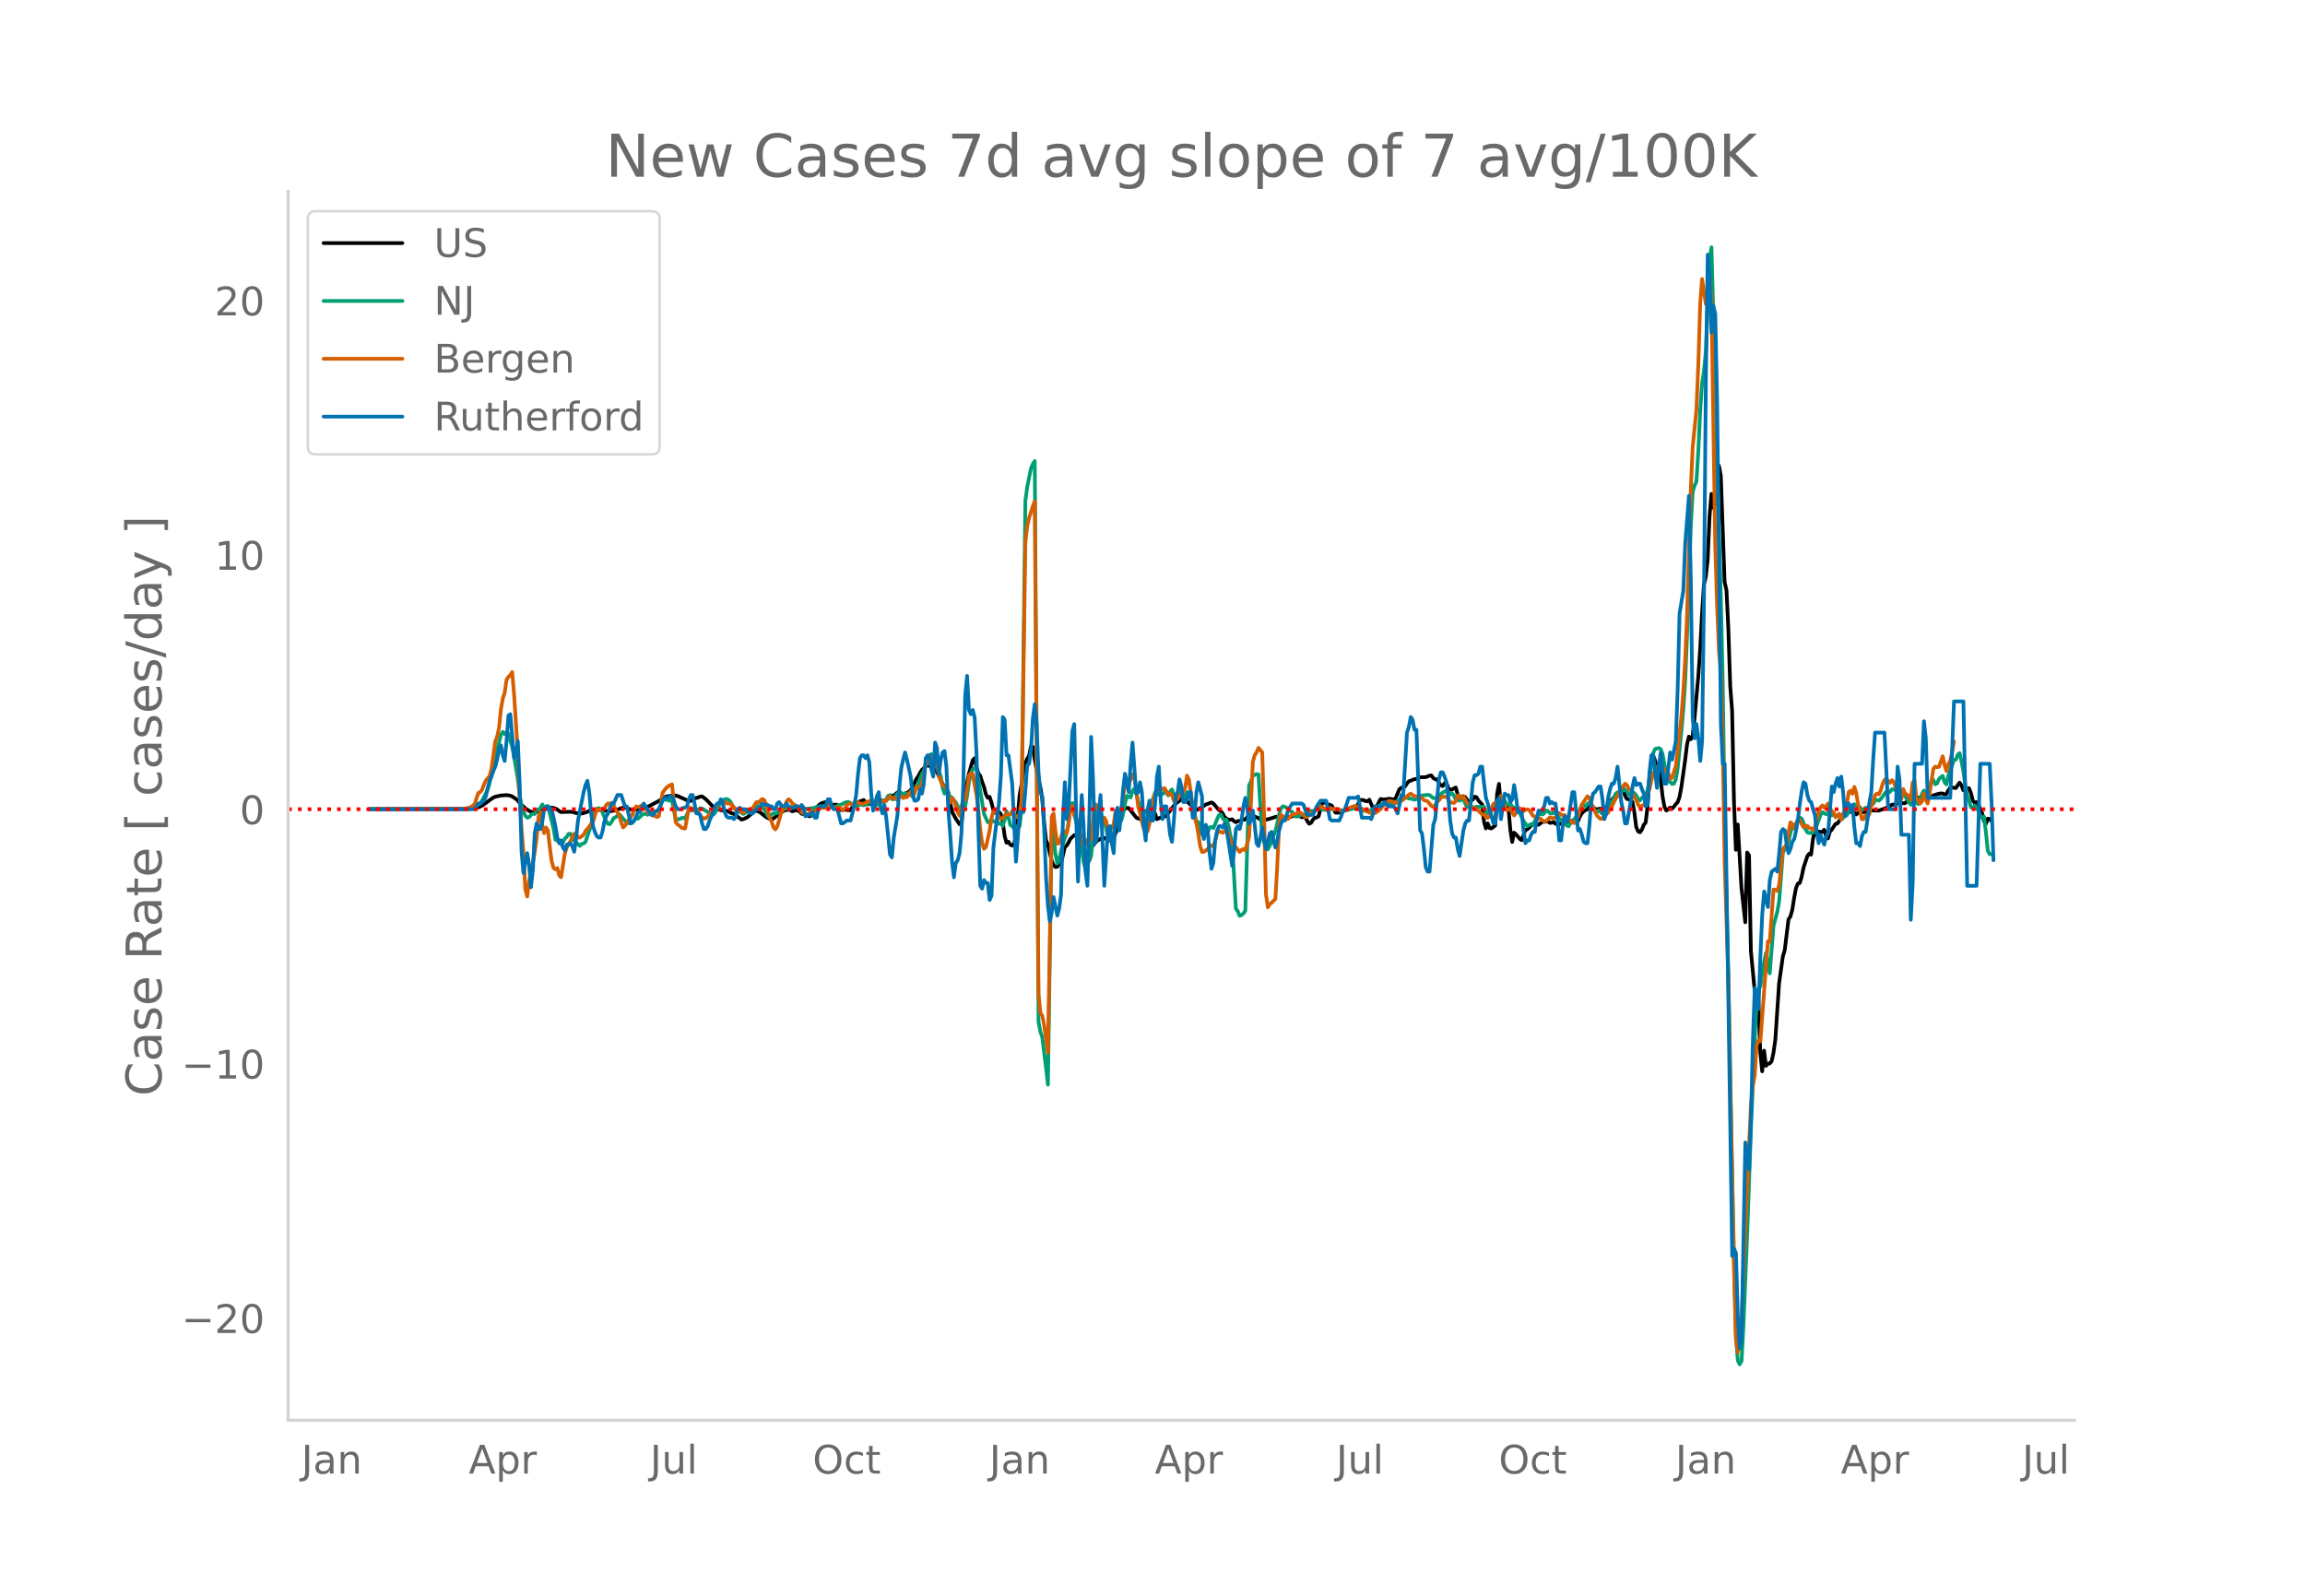 <svg height="864" viewBox="0 0 936 648" width="1248" xmlns="http://www.w3.org/2000/svg" xmlns:xlink="http://www.w3.org/1999/xlink"><defs><style>*{stroke-linecap:butt;stroke-linejoin:round}</style></defs><g id="figure_1"><path d="M0 648h936V0H0z" style="fill:#fff" id="patch_1"/><g id="axes_1"><path d="M117 576.72h725.4V77.76H117z" style="fill:none" id="patch_2"/><path clip-path="url(#pe2e6f290eb)" d="m149.973 328.59 39.69-.123 3.052-.199 1.527-.423 1.526-.72 2.29-1.628 1.526-1.133.764-.494.763-.348 1.526-.327.764-.165 1.526-.094.764-.089 1.526.253.763.316 1.527.989.763.693.763 1.003 2.29 2.159 1.527.992.763.36 1.526.203.764-.11.763-.297 1.526-.285.764-.4 1.526-.934 2.29.286.763.213.763.437.764.608.763.416 3.816-.12 1.527.26.763.268 1.527.172.763.03 1.526-.436.764-.254.763-.42 1.526-.45.764-.179 3.053.142 2.29.737.763-.038.763-.184 1.526-.231 2.29-.866.763-.184.764-.045.763.149 1.527.625.763.073.763-.132 1.527.275 1.526-.46.763-.44.764-.257.763-.103 3.816-2.01.763-.405 2.29-1.52.763-.304 2.29-.36.763-.094.764.058.763.18 4.58 2.046.763-.08 1.526-.802.764-.394.763-.168.763-.349.763-.1 1.527 1.122 3.816 3.923.763-.08 1.527.69.763.028.763.199 1.527.069.763.684 1.527.514 3.053 2.256.763-.156 1.526-.706 3.054-2.555.763-.108.763.223.763.43 2.29 1.844 1.527.75.763.15.763-.292 3.053-2.41 1.527-.947 1.526-.2.763.202.764.449 1.526-.49.763.207.764.383.763.88.763.2.763-.15.764.616.763.35.763-.193.764-.958.763-1.555.763-.977 1.527-1.351.763-.377 1.526-.37.764.185.763.506.763.354.763.095.764-.082.763.125.763 1.212.763.884.764-.204.763.014 1.526.253.764-.033 1.526-2.408.763-.106 1.527-1.103.763-.166.763-.345 1.527 1.753.763-.264.763.164 1.527-.273.763.301 1.527-1.66.763.25.763.053.764-.133.763-.9.763-1.074 1.527.004 1.526-1.281.763-.177 1.527 1.22 2.29-1.284.763-.761.763-1.077 1.527-3.383.763-1.021.763-1.49.763-1.217.764-.65.763-.878.763-.228.763.195.764-.072 2.29 2.585 3.053 6.323 1.526 1.78 1.527 7.973 1.526 2.81 1.527 2.255.763-.078 1.526-13.79.764-2.998.763-3.703 1.526-5.372.764-.87.763 3.51.763 2.687.763.927.764 2.44.763 2.056.763 2.973.763 1.46.764-.371.763 2.36.763 3.016.763 1.03.764.396.763-.62.763.87.764 3.176.763 5.705.763 2.709.763-.42.764 1.177.763.393.763-.615.763-3.21 1.527-16.916.763-4.153.763-4.909.764-3.53.763-1.94.763-1.21.763-3.822.764.232.763 5.063 1.526 8.314.764 2.977.763 4.618.763 9.782.763 7.21.764 1.759 1.526 6.49.763 1.772.764.816.763-.141.763-.902.764-.425 1.526-6.61.763-.669.764-1.247.763-1.48 1.526-1.484.764.181.763.94.763.158 1.527 1.493 1.526.266.763 1.438.764.567 2.29-2.685 2.29-1.27.762.058 1.527.837.763.18.763-.438.764-.651.763-1.824.763-2.606 2.29-6.382.763-.958.764-.392.763.085 3.053 3.847.763.385.763.18.764-1.093.763-1.706.763-.375.763-.157.764-.54 1.526-.577 1.527 4.535 1.526-.696.763-.03 1.527-.645 2.29-3.067 1.526-1.888 1.527-1.103.763-1.046.763-.699 2.29 2.683 3.053 2.813 2.29-1.213 1.526-1.032 2.29-.852.763.402 2.29 2.672.763.474.764.92.763 1.528.763.533.763.387.764.124.763-.201.763.722.763.453.764-.409.763-.14 1.526-.485.764-.05.763-.943.763-.763 2.29.476 1.527.638.763.621.763.385 3.053-.722 2.29-.728 1.526-.201.764.161.763.372.763.098 1.527-.377.763-.079.763-.264 1.527-.67.763.005.763.664.763.379.764-.117.763.242.763 1.46.764 1.072.763-.356.763-1.268.763-.834.764-.071.763-.48 1.526-5.693.764-.027 1.526.917.763.128.764.321 1.526 2.839.763.06.764-.054 1.526-.557 1.527-.787.763-.202 3.053-.316 1.526-3.246.764-.039.763.103.763.38.764.074.763-.664 1.526 3.541.764-.513.763-.333 1.526-2.95 1.527.185 1.526-.238.764-.057 1.526.318.763-.55 1.527-3.638.763-.59.763-.186.764-.367.763-1.146.763-.932.763-.217.764-.388.763-.249.763-.103.763-.431.764-.256 2.29-.034 1.526-.604.763-.114.764 1.037.763.51.763.035.763 1.4.764 1.006.763.326.763-1.056.763-.28.764 2.05.763.799.763-.08.763-.483.764-.35.763 2.735.763 1.62.763-.673.764-.137.763.287.763 1.272.763.607 1.527-.777.763-1.217.763.204.764 1.31 1.526 1.613.763 6.97.764 2.79.763-2.055.763 1.925.764.121 1.526-1.166.763-12.988.764-3.925.763 8.882.763-.073 1.527.406.763.268.763 8.984.763 5.115.764-3.758.763.643 1.526 1.84.764.545.763-1.844.763-2.235.763-.315.764-.613.763-.901.763-.704.763-.21.764.366.763.218 1.526-1.143 1.527-.131.763-.196.763.686.764-.026.763-.349.763.722.764.23 1.526-.212.763-1.583.764-.21.763 1.33 2.29-.788.763.13.763.61.763-.539.764-1.91.763-1.257.763-.77.763-.513.764-.326.763-1.359.763-.682.763 1.022.764.802.763.184 1.526-.287.764.504.763.02.763-1.3.763-.273.764-.615.763-1.974.763-.811 1.527-1.296.763-.082.763-2.095.764-.542.763 3.118.763 1.399.763.181 1.527 1.031.763 4.331.763 5.894.764 1.75.763.36.763-1.026.763-1.971.764-.904.763-6.46.763-11.47.763-7.057.764-2.18.763 1.87.763 2.83.763.69.764 4.265.763 6.84.763 4.18.763 1.578.764-.497.763-.721.763.492.763-.788.764-1.037.763-.783.763-2.07.764-4.14 1.526-10.8.763-6.369.764-3.3.763 1.057.763-1.332.763-7.122 1.527-16.856.763-11.174.763-14.48.764-11.847.763-3.17.763-6.888.763-17.624.764-9.108.763 5.655.763-1.455.763-11.994.764-3.669.763 4.13 1.526 43.086.764 3.3.763 15.558.763 23.403.763 10.098.764 36.718.763 19.672.763-10.275 1.527 25.96 1.526 13.735.764-28.304.763 1.09.763 39.028 1.527 15.887.763 5.491.763-1.075.763 20.793.764 7.622.763-8.385.763 6.162.763-.86.764-.118.763-.86.763-3.41.763-5.425 1.527-22.915 1.526-10.83.764-2.57 1.526-12.479.763-1.17.764-2.648.763-4.877.763-4.015.763-1.86.764-.225.763-2.496.763-3.698 1.527-4.614.763-1.071.763.388.764-6.229.763-3.715.763 1.828.763-1.254.764.128.763.013.763-.872.763 2.637.764.865.763-2.76.763-.773 1.527-2.358.763-.155.763-1.05.763-1.756.764-.838.763-.433.763-.277.763-.135.764-.28.763-.416 1.526 1.513.764-.64.763-.294.763-.126 1.527.189.763-.697.763-.429.764.355 3.053.058 3.053-1.064.763-.506.763-.277.763-.513.764-.097.763.206.763-.788.763-.503.764.414.763.158.763-.032 1.527-1.645.763.5.763.095.763-.886.764-.278.763-.08.763.383.763.121.764-.805.763-.185.763.365.764.088.763-.275.763-.538 1.527-.497 1.526-.343.763.062.764.352.763-.166.763-1.451.763-1.112.764-.163.763.233.763.068 1.527-2.188.763 1.052.763 2.041.763.283.764-.75.763-.4.763 1.887.763 3.078.764.994.763-.284.763.904.763 1.977.764 1.647.763 3.219.763 1.06.764-2.084.763.115.763.94h0" style="fill:none;stroke:#000;stroke-linecap:round;stroke-width:1.5" id="line2d_1"/><path clip-path="url(#pe2e6f290eb)" d="m149.973 328.589 38.926-.08 2.29-.205 1.526-.451 2.29-1.626.763-1.097 2.29-4.522.763-2.708 1.527-7.837 1.526-6.136.763-2.324.764-3.268.763-1.138.763.874.764-.758.763.586.763 3.027.763 2.312.764 3.955 1.526 9.117.763 6.76.764 4.032.763 2.358.763 1.825.763.747.764-.196.763-.92.763-.462.763.095.764-1.763.763-.058.763-.61.763-1.457.764 1.652 1.526-1.053 2.29 9.079.763 4.646.763.355.764-.119.763 1.538.763-.721.764-1.542.763-.627.763-1.248.763-.051 1.527 2.77 2.29 2.135.763-.799.763-.17.763-.652 2.29-6.783.763-3.265.764-1.874.763-1.417.763-.37.763.41.764 1.248 1.526 3.686.763 1.075.764.094.763-1.085.763-1.376.763-.337 1.527-1.184.763.781.763 1.002.764.701.763 1.115 1.527-.017.763-.1.763-1.307.763-.591.764.17 1.526-1.497.763-.452.764-.062.763.444 1.526-1.112.764-.048 1.526-.383.763-.15 1.527-4.453 1.526-.041.764.314.763.183.763-.358 1.527 8.002 1.526-.19.763-.428.764-.116.763.375 1.527-3.466 1.526.048.763.23.764-.178 1.526-.877.763.106 3.817 2.3.763.198.763-.882.763-1.227 1.527-2.9.763-.715.763-.518.764-.105.763.276.763.677 1.527 2.715.763.915.763.592.763-.03 1.527.917 2.29-1.341 1.526-.875.764-.774.763-.535.763.526.763.349.764.167.763.528.763 1.284.763 1.576.764.177.763-.957.763-.386.763.068.764-.156.763-.961.763-1.319.763.099.764.502 2.29-.83.763-.022.763.134.763-.213.763-.039 1.527.577 1.526.247.764.108 3.053-.49.763-.298 1.527-.269.763.148.763-.07.763-.267.764.134 1.526.48.763.121 2.29-1.055.763-.176 1.527-.783.763-.22.763-.047.764.486.763.631.763.086.763.422.764-.16.763-.673.763.412.763.098 1.527-.468.763-.968.763.454.764 1.413.763.032.763-.655.764-1.381.763-.482.763.828.763-.212.764-.96.763-1.417.763-.28.763 1.625.764.048.763-1.434.763-.885.763-1.06 1.527 1.882.763-1.054 1.527.835.763-.187.763.857.763-1.945.764-2.422.763-.23.763-2.747.763-1.928.764-1.148.763-2.574.763-.43 1.527-3.909.763 2.65.763 1.587.764.561 1.526 4.378.763 4.665.764 2.247.763-1.425.763 1.168.763 1.641.764.189.763 1.119.763.88.763 1.558.764 1.983 1.526-.7.763-1.338.764-4.14.763-5.588.763-3.66.763-1.547.764-.54.763.092.763 4.241 2.29 14.32 1.526 3.346.764.135.763-1.266.763.838.763.08.764-.041.763.849.763-.02.764.968.763-2.65.763-3.293.763 2.397.764 3.175.763.455.763.928.763-.883.764.926.763-1.164.763-7.013 1.527-124.98.763-5.67 1.526-7.46.764-1.741.763-1.204 1.526 227.705.764 4.027.763 2.229 1.526 12.383.764 6.881 1.526-104.171.763 3.259.764 7.265.763 3.758.763-1.249.764-3.806.763-2.872 1.526-4.51.764-4.215.763-6.757.763-1.101.763 4.917.764 2.419.763 3.196.763 4.326.763 3.59.764 5.576.763 2.889.763-2.537.763-.834.764-2.05 1.526-15.42.763-3.662.764-1.51 1.526 5.42.763.632 1.527 6.834.763 1.112.763.375.764-2.256.763-5.225.763-2.188.763 1.497.764.06.763-2.597.763-4.325.764-3.124.763.386.763.255.763-2.576.764-1.048.763 1.988.763 3.162.763 2.254.764 1.782.763.673.763-.257.763-.61.764-2.008 1.526-2.926.763-2.385.764-.124.763.941.763-.581.763.362.764-.659.763-.041.763 1.243.763-1.553.764-.88.763 2.3.763.184.763.302.764-.064.763-1.757.763 1.039.764 1.457.763-2.35.763.101 1.527 4.99.763 3.834.763 2.956.763.273 1.527 4.92.763-.13.763.398.764-.86.763-2.182.763-.18.763.461.764-1.645.763-2.009.763-1.596.763-.283.764 1.537.763.91.763-.374.763 2.384.764 3.794.763 3.18 1.526 26.83.764 1.039.763 1.868.763-.323.763-.611.764-1.073 1.526-50.92.764-1.635.763-2.299 1.526-.693.764.128 1.526 25.308.763 2.117.764 3.103.763-.109.763-1.401 2.29-6.046.763-3 .763-3.702.764-2.481.763-.842.763.193.763.403.764.928 1.526.776.763 1.205.764.676.763-.069.763-.301.763-.434 1.527.08.763-.555.764-.758.763-.29.763.078.763-.218 1.527-.603.763-.152 1.527.516 1.526-.09.763-.243.764-.027.763.182 1.526-.102 2.29.647.763-.028 1.527-.463 2.29-.487.763.057 1.526.423 1.527.377 1.527.284.763-.119 3.816-2.01.763-.555.764-.322 1.526-.008 1.527-.256.763.069.763-.064 1.527-.92 1.526-1.064 1.527-.276.763.056.763.29.763.064 1.527.439.763-.206.763-.37 1.527-1.124 2.29-.26.763.066 1.527 1.236.763.035.763-.206.763-.32.764-1.114.763-.632 1.526-.783 1.527 1.512.763-.449.763.989.764 1.614.763.062.763.33 1.527-.709.763 1.875.763 1.498.763-.482 1.527.49.763.037.763-.225 1.527.028 1.526-.03.764 1.764.763 1.187.763-.267.764-1.147.763-2.039.763-.238.763.688.764-3.096.763-1.21.763 1.61.763.166.764 1.585.763.224.763-.49.763 1.273.764.306.763.184.763 1.545.763.435 1.527 3.301 1.526 2.113 1.527-.84.763.398.763-1.463.764-2.01.763-.698.763-.292.763.152.764-.501.763-1.129.763.205.763.883.764.172.763-.324.763.15 2.29 3.066.763.487.764.348.763 1.106.763.329.763-1.265.764-1.036.763-.584.763-.939.763-1.19 1.527-3.503.763.067.763.38.764-1.114.763-.283 1.526 1.73.764 1.344.763.568.763-.667 1.527 1.422.763-.783.763-.995 1.527-2.668.763-.497.763-1.336.764-1.832.763-.599.763.005 2.29-1.095.763.65.763 1.429.764-.353.763-.684.763.383.763.931.764 1.523.763.48.763-1.049.763-.269.764-.51.763-2.318.763-4.328.763-5.99.764-4.739.763-1.673 1.526-.375.764.434.763 2.107 1.526 8.407.764 2.064 1.526 1.544.763-.133.764-1.644.763-4.51 1.527-15.08.763-8.516.763-11.673.763-18.37 1.527-44.27.763-14.36.763-2.53.764-1.738.763-12.216.763-16.383.763-11.147.764-5.118.763-7.776 1.526-37.82.764-4.61.763 28.15.763 35.615 2.29 78.813.763 34.753.763 51.516.764 36.2.763 30.584 1.526 80.133.764 36.105.763 30.112.763 10.009.764 1.61.763-1.33.763-14.279 1.527-37.132 1.526-42.834 2.29-52.673.763-4.298.763-.825.764-5.447.763-4.487.763-3.783.763 3.317.764 4.988 1.526-19.338 1.527-5.652.763-4.235 1.526-19.876.764-1.234.763-.664.763-2.47.763-3.611.764-2.488.763-.523.763-.767.763-1.634.764-.732.763.387.763 1.816.764 2.414.763 1.364.763.23 1.527-.074.763-.799 2.29-6.393.763-1.175 1.526.83.764-.411.763.67.763.183.763-.446.764.698.763-.221.763.22.763 1.55.764-.759.763-.933.763-.095.763-1.464 1.527-1.58.763-1.499 1.527 1.347.763-.039.763 1.048.764-.318.763-.58.763.015.763-.786 1.527-.747.763-1.462.763-.23.764.326.763-.63.763-.93.763-1.13.764-.931.763.342.763-.316.763-1.018.764.103.763.375.763.125.763 1.144.764.43.763-.29.763.912 2.29 3.481 1.526-2.84.764 1.861.763.709.763-1.798.763-2.304.764-1.381.763.752.763.472.764-2.05.763-3.059.763-.464.763 1.8.764-.345.763-1.759.763-.804.763-.488.764 2.584.763.883.763-3.61 2.29-6.335.763-.122.763-2.032.764-.633.763 3.396.763 3.962.763 5.433.764 4.341.763 2.13.763 2.684.763.32.764-.99 1.526 2.054.763 2.23.764.788.763-.545.763 6.386.764 7.401.763 1.475.763.012h0" style="fill:none;stroke:#009e73;stroke-linecap:round;stroke-width:1.5" id="line2d_2"/><path clip-path="url(#pe2e6f290eb)" d="m149.973 328.589 35.873-.102 3.053-.124 2.29-.622.763-.52.763-.69 1.527-4.546.763-.34.763-.972.763-2.137.764-1.617 1.526-1.775.763-3.098 1.527-10.958.763-2.035.763-3.438.764-7.508.763-4.444.763-2.363.764-5.225.763-1.22.763-.69.763-1.244.764 9.068 1.526 23.396.763 18.896.764 12.687.763 9.385.763 14.814.763 2.894.764-6.253.763-3.155 1.526-8.616.764-5.541.763-8.809.763-1.979.763 5.236.764 3.38.763-2.26.763 1.062.763 6.785.764 5.722.763 2.85.763.497.763-.51.764 2.94.763.826 1.527-9.543.763-2.59.763-1.402.763-1.108.764-1.764.763-1.267.763.294.763 1.154.764.135 1.526-1.142.763-1.583 1.527-1.741.763-1.267.763-.599 1.527-5.27.763.589 1.527-.792.763.011.763-1.424.763-.702.764.283.763-.554.763.984.763 1.832 1.527 2.34.763 2.873.763 2.012.764-.712 3.053-4.523.763-2.16.763-1.153.764.328.763-.294.763-.475.763-.25.764 1.177.763 1.911.763.294.763.464.764.655.763-.01.763.52.763-.329 1.527-9.487.763-1.13.763-.894.764-.69 1.526-.723.763 7.067.764 8.322.763.916.763.498.763.746.764.317.763.034 1.527-8.311.763-.09 1.526 1.062.764-.034.763.588.763 1.402.763.995.764.396.763-.215 2.29-2.08 1.526-2.205 1.527-1.776.763-.248 1.526-.25.764.566 1.526.147 3.053 2.951.763-.067.764.497.763.26.763-.746.763-.52 1.527-.192.763-.272.764-1.47.763-1.108.763.158 1.527-1.39.763.373.763 1.537.763 3.257.764 2.522.763 1.47.763 2.307.763.87.764-1.142 1.526-5.303 1.527-3.03.763-1.866.763-.882.763.531.764 1.142 1.526.973.763.972.764.712.763 1.03.763.486.763.113.764.35 1.526-1.097.764-.203.763-.328.763-.136 1.527-1.006 1.526-.113.763.079 1.527-1.572 1.526 1.606.764.18.763-.203.763-.362 1.527 1.357.763-.972.763-1.154.763-.599h.764l.763.204 1.526-.973.764.249.763.407.763.215.763-.17 1.527-.644.763-.373.763-.113.764.101.763.441.763.159.764-.679h.763l.763.17.763-.192.764.09.763-1.086.763-.814.763.656.764-.045.763.362.763.588.763-1.55.764-.124.763.86.763-.419.763.034.764-1.447.763-.95.763 2.035.763-1.153.764-2.578.763.407.763-.6.763-.904.764-3.585.763-5.314 1.526.214.764-2.34.763-.328.763.35.764 2.986.763 4.738.763 1.662.763 2.114.764.362.763-.147.763 3.856.763 2.895.764-1.787.763.803 1.526 4.693.764 1.572.763-3.732.763-2.996.763.339.764-4.467.763-5.45.763-1.12.763.555 1.527 8.333.763 6.287.763 7.701.764 5.688.763 2.284.763-.667 1.527-6.807.763-5.157.763-2.748.763.215.764.362.763 1.911.763.837.764-.43.763-.983.763-.679.763.226.764-.068.763-1.402 1.526 2.397.764.328.763-2.012.763-4.614 1.527-105.072.763-6.728.763-3.37 1.527-4.692.763-1.957 1.526 200.069.764 7.61.763 1.21.763 3.856 1.527 11.115.763-43.942.763-51.823.763-1.29.764 7.113.763 5.145.763-.361 1.527-4.705.763.08.763.802.764-3.742.763-6.536.763-.95.763 3.584.764 1.357.763 2.081 1.526 6.853.764 2.046.763-.237.763-1.923.763.374.764-.69 1.526-14.203.763.814 1.527 4.4.763 2.227.763-1.877.764 1.424.763 3.642.763-.419.763-.554.764-1.583.763-5.349.763-.463.763 2.34.764-2.532 1.526-9.85.764-2.25.763.34.763-.057.763-2.284.764 1.051.763 5.507.763 6.49.763 2.658.764 3.528.763 2.827.763 1.063.763.011.764-2.996.763-4.998.763-4.116.763-3.053.764-1.685 1.526-.69.763.543.764-.588 1.526 2.635.763-.464.764.667.763 2.375 1.526-.679.764-1.3.763-1.934.763.419.764-1.73.763-5.01.763 1.56 1.527 10.89.763 4.263.763 2.703.763 4.127.764 5.145.763 2.307.763-.113.763-.475.764-.633.763-.995.763-.441.763.407.764-2.352.763-2.963.763-.916 1.527.69.763-.577.763-1.085.763 2.035.764 2.906 1.526 1.674 2.29 2.793.763-.803.763-.373.764.588 1.526-5.428.764-13.66.763-16.849.763-2.747.763-1.142.764-1.81 1.526 1.798.763 25.567.764 32.17.763 5.191.763-1.278.763-.554 1.527-1.572.763-13.365.763-16.94.764-3.855.763.633.763.803.763.316.764-.17 1.526-1.763.763.034.764-.215.763-.633.763-.023.763.52.764.78.763.611.763-.068 1.527-1.413 1.526-1.018 1.527-1.436.763-.464.763.407.764.566.763.045 1.526-.34 1.527.623 1.526-.102.764.283.763.43.763.112 1.527-.938.763-.226 2.29-.939.763.057.763.588.763.361.764.08 3.053 1.617.763.124.763-.011.764.113 1.526-1.063.763-.656.764-1.086 2.29-2.058.763-.056 1.526.283.763.497.764-.034.763-.543.763-.327.763-.453 2.29-2.013.763-.418 1.527 1.04.763.023.763.26.764.113.763.317.763.893 1.527.452 1.526 1.945.764.283.763-.69.763-1.345.763-.566.764-1.063.763-.486.763.158.763-.067.764.859.763 1.606.763-.17.763.226.764-.724.763-2.442 1.526 1.199.764-.803 1.526 2.77.763.464.764 1.685 1.526-.25.763.702.764.509 1.526 1.504.763-.034.764 1.232.763.25.763-1.37 1.527-4.364.763-.384.763.746.764-2.454.763-1.13.763 2.227 1.527 3.505h.763l.763-.848.763 1.9.764 1.21.763-1.086 1.526-1.888 1.527 1.176.763-.577.763-.147.764.272.763 1.029.763 1.3.763.317.764.644.763.306.763-.068.763.644.764.498.763-.125 1.526-1.571.764.294.763.09.763-.396 1.527-1.673.763.588.763.328.764-.125.763 1.142.763.894.763.079.764.791.763.34.763-.848.763-1.708 1.527-4.919 2.29-3.426.763.678.763 2.285 2.29 4.738.763.882.763.622.764-.227.763-1.289.763-.43.763-.576.764-1.617.763-.995 1.527-3.087.763-.961.763-1.923.763-1.526.764-.61.763-1.064.763.52.763 1.504.764.464 1.526 3.143.763.962.764 1.922.763 1.04.763-.565.763-.35.764-1.403 1.526-4.953.763-3.584.764-2.714 1.526-2.782.763-.056.764.124.763-.113.763 1.39 1.527 1.12.763 2.443.763-.532 1.527-4.636.763-6.287 1.527-13.999.763-9.883.763-12.914.763-18.25 1.527-51.236.763-16.962 1.527-15.355.763-18.229.763-24.809.763-9.985 1.527 10.155.763-2.59.763-8.695.764 10.765 1.526 98.456.763 24.968.764 18.002.763 8.48.763 29.955.763 47.176 1.527 47.956.763 42.834 1.527 75.231.763 27.84.763 5.28.764-3.754.763-10.007 3.053-70.402.763-15.978.763-8.006.764-4.365.763-12.02.763-2.092.763.362 3.053-40.561.764.068 1.526-21.135.763.159.764.396.763-2.432 1.526-14.666.764-.69.763-1.142.763-4.885.763-3.991.764.7.763 1.765.763-1.55.763-1.99.764.068.763 1.674.763 1.3.764-.588.763.068.763.882.763.124.764.543.763-1.13.763-3.404.763-2.737.764-1.832.763-.78.763.916.763-.667.764-.984.763 1.73.763 1.357.763.498.764 1.967.763-.882.763-.531.763 2.352.764-1.832.763-2.736.763-1.742.763-4.85.764-.578.763 1.256.763-2.77.763 2.498.764 4.636.763 2.352.763 3.608.764-.034.763-1.685.763.904.763-1.289.764-3.143 1.526-4.512.763-.645.764.317.763-1.515.763-2.658.763-1.64.764-.598.763 1.13.763.532.763-1.018.764.803.763 2.216.763 1.56.763 4.241.764-1.153.763-4.06.763 1.776 1.527.972.763 1.651.763-7.033.763-.882.764 7.157.763.905.763 1.323.763-.87.764-3.246.763 2.488.763 1.628.764-3.8 1.526-10.267.763-.927.764.226.763-.102 1.526-4.32.764 3.608.763 2.397.763-2.736.763-1.493.764-3.381.763-4.32h0" style="fill:none;stroke:#d55e00;stroke-linecap:round;stroke-width:1.5" id="line2d_3"/><path clip-path="url(#pe2e6f290eb)" d="M149.973 328.589h42.742l1.527-2.304h.763l1.526-1.152.764-1.728.763-3.455.763-2.88.763-1.727.764-2.304.763-1.728.763-2.88.763-4.031.764-1.728.763 4.032.763 2.303.764-8.063.763-10.366.763-.576 1.527 17.854.763-2.304.763-4.608.763 17.854.764 27.069.763 8.638 1.526-8.063.764 4.608.763 9.215.763-6.911.763-14.974.764-4.032.763 2.304h.763l.763-2.88.764-5.183.763-1.152.763 1.152.763-.576.764.576 1.526 6.91.763 4.608.764 2.304.763-1.152.763 2.88.764 1.152.763-2.304h.763l.763-.576.764 1.152.763 2.304.763-5.184.763-7.487 2.29-11.518.763-2.88.764-1.728.763 4.608.763 8.639.763 5.183.764 2.304.763 1.727.763.576h.763l.764-2.303.763-4.032.763-2.304.763-1.151.764-2.304.763-1.728h.763l1.527-3.455h1.526l1.527 4.607h.763l1.527 6.911 1.526-1.152 1.527-3.455h.763l1.526-3.456 3.053 4.607h.764l.763-1.151 1.526-1.152 1.527-3.456.763-1.152h1.527l.763-.576h.763l.763 1.728.764 2.304.763 1.152h1.526l.764-.576h.763l.763-.576.764-2.88.763-1.727h.763l.763 3.455.764 4.032h.763l.763.575.763 3.456.764 2.304h.763l.763-1.152.763-2.304 1.527-3.455.763-2.304.763-1.152h.764l.763-1.728.763 1.152.763 4.032.764 1.727.763.576h1.526l.764.576.763-1.152.763-2.88.763-.575.764.576h1.526l2.29 1.728h.763l.764-1.152.763-.576h.763l1.527-2.304.763.576h1.526l.764.576h.763l.763 1.152h.763l.764-2.304.763-.576.763 1.152.763.576h.764l.763-1.152 1.526 2.304.764-.576h.763l.763-.576h.763l.764 1.152.763-1.728.763 1.152.763 3.455.764-.576h1.526l.764-1.151.763 2.303h.763l.763-4.031.764-.576h1.526l.763-.576.764-2.304h.763l.763 2.88.763 1.152h1.527l1.526 5.759h.764l1.526-1.152h1.527l.763-2.88.763-3.455.763-4.031.764-8.64.763-6.334.763-1.152h.763l.764 1.152.763-1.152.763 2.88.763 12.67.764 6.91.763-2.303.763-3.456.764-1.727.763 6.335.763 2.304.763-3.456.764 5.183 1.526 14.974.763 1.152.764-8.063 1.526-9.215.763-11.518.764-7.487.763-3.456.763-2.88.763 2.88 1.527 6.912.763 6.91.763 2.88h.764l.763-.576.763-4.031.763 1.728.764-4.032.763-10.366.763-1.152h.763l.764 5.759.763 2.88.763-13.823.764 2.304.763 10.367.763-5.76.763-2.88.764-.575.763 6.335.763 17.278.763 9.79.764 11.519.763 6.335.763-5.76.763-1.15.764-2.88.763-8.063.763-20.158.763-35.707.764-8.063.763 13.822.763 1.728.763-1.728.764 2.88.763 14.398.763 30.524.763 23.613.764 1.152.763-3.456.763 1.152h.763l.764 6.91.763-1.727.763-19.581 2.29-18.43.763-10.942.764-23.613.763 1.152.763 14.398h.763l1.527 11.518 1.526 31.676 1.527-20.157h1.526l.764-8.64.763-10.366.763-.576.763-5.759.764-12.67.763-5.76.763 8.063.763 19.582.764 8.063.763 1.727.763 13.247.763 19.581.764 11.519.763 6.335.763-3.456.763-6.335 1.527 7.487.763-2.88.764-5.759.763-30.524.763-14.974.763 14.974.764-5.183 1.526-30.524.763-2.88.764 35.708.763 28.22.763-21.31.763-13.821.764 12.67.763 18.43.763 5.759.763-27.069.764-33.403.763 17.277.763 25.917.763-1.728.764-10.942.763-6.911 1.526 36.859 1.527-23.613.763-.576.763 6.911.764 4.031.763-15.55.763-2.88.763 9.216.764-6.911.763-9.791.763-6.335 1.527 7.487.763-11.519.763-8.639 1.527 20.734.763-.576.763-4.032.764 4.032.763 13.822.763 5.76.763-12.095.764-4.032.763 8.063h.763l.763-6.335.764-11.518.763-4.032.763 13.822.763 7.487.764-5.183h.763l.763 4.607.763 6.911.764 2.88.763-8.639.763-10.366.763-1.152.764-5.184.763 2.88.763 6.335h.764l.763-1.152.763-2.88h.763l.764 10.367.763-.576.763-9.79.763-4.032 1.527 5.76v14.398l.763 2.88.763-5.76.764 2.304.763 9.214.763 6.336.763-2.304.764-9.215.763-4.031.763-1.728h.763l.764.576.763-1.728.763 2.304 1.527 9.79.763 5.184.763-5.76.763-9.214.764-1.152.763 1.152.763-3.456.763-5.76.764-3.455.763 4.032.763 6.335.764-1.152.763-4.031.763 5.759.763 7.487.764 1.152.763-3.456.763-4.031 1.527 8.639.763-2.88.763-3.455.763-.576.764 3.455.763 2.88.763-2.88.763-4.031.764-2.88.763-1.152h.763l1.527-4.607 1.526-2.304h3.816l.764.576.763 2.304.763 1.727h2.29l1.527-3.455 1.526-2.304h2.29l.763 3.456.763 4.031.764.576h3.053l.763-1.728.763-2.303.763-.576 1.527-4.608h3.053l.763-.576 1.527 8.64h3.053l.763.575.763-2.303.764-2.88h2.29l.763-.576.763-1.152.763.576.763 1.152h2.29l.763 1.152.764 1.728.763-3.456.763-4.031h.763l1.527-25.341.763-2.304.763-4.031.764 1.152.763 4.031h.763l1.527 40.89.763 1.153.763 6.335.763 7.487.764 1.727h.763l1.527-19.005.763-2.304 1.526-16.126.764-2.88h.763l.763 1.729.763 2.303.764 6.335.763 9.215.763 5.184.763 1.727h.764l.763 4.608.763 2.88 1.527-10.367.763-2.88.763-1.152h.763l1.527-15.55.763-2.88h.763l.764-.575.763-2.88h.763l.763 6.911.764 5.76.763 2.303.763 2.88.764 2.303.763 2.88h.763l.763-9.215.764-1.152.763 8.64 1.526-10.367.764.576h.763l.763 2.88.763-1.153.764-5.759.763 4.607.763 6.336h1.527l.763 7.487.763 5.183.763-1.152h.764l.763-2.304.763-1.151h.763l.764-5.184.763-3.455h1.526l.764-1.728.763-3.456h.763l.763 2.304.764-.576.763.576h.763l.764 5.76.763 9.214h.763l.763-6.911.764-2.88.763 2.304.763-1.728 1.527-10.366h.763l1.526 15.55.764-.576.763 2.303.763 2.88.763.576h.764l.763-6.911.763-9.79.763-3.456.764-.576 1.526-2.304h.763l.764 5.183.763 8.063.763-2.303.763-6.336.764-3.455.763-2.304h.763l.764-2.304.763-4.607 1.526 14.398.764 3.456.763 5.183h.763l1.527-8.639.763-6.335.763-3.456.763 2.88.764-.576h.763l.763 2.304.763 1.728.764 5.183.763-.576.763-13.246.763-6.911h.764l1.526 13.246.763-9.215.764-5.183.763 8.063.763 4.607h.763l1.527-12.67.763 2.88.763-3.456.764-4.032.763-21.309.763-30.524 1.527-9.214.763-19.006 1.527-19.581.763 34.555.763 55.865.763 8.063.764-5.76.763 5.76.763 9.214.763-8.063.764-59.32.763-88.116.763-50.105.763 8.638.764 23.037.763-10.942.763 3.455.763 36.284 1.527 130.734.763 15.55h.763l1.527 97.331 1.526 102.515.764-2.88.763 1.728.763 25.917.764 12.67.763-4.607 1.526-78.902.764 4.607.763 6.335.763-20.733.763-31.1.764-21.885.763 6.911.763 1.728.763-21.885.764-16.702.763-9.215.763 3.456.763 2.88.764-10.943.763-3.456 1.526-1.151.764 1.151.763-7.487.763-8.638.763-1.152.764.576.763 5.759.763 3.455.763-1.727.764-2.88.763-1.152.763-3.455.763-4.608.764-6.335.763-5.183.763-3.456.764.576.763 4.608.763 2.303.763.576.764 2.88.763 2.303.763 6.912.763 4.607.764-3.456.763 2.304.763 1.728.763-3.456.764-1.151 1.526-19.006.763 2.304.764-3.456.763-2.304.763 3.456.763-4.031.764 6.335.763 9.79.763-5.183h.763l.764 2.304.763-1.728.763 9.215.763 6.335h.764l.763 1.152.763-4.032.764-1.727h.763l.763-5.184.763-6.91.764-4.032.763-13.247.763-10.942h3.816l1.527 31.1h3.053l.763-17.278.763 5.183.764 22.461h3.053l.763 34.556.763-14.398.763-48.954h3.053l.764-17.277.763 6.91.763 24.19h9.16l1.526-39.163h3.816l1.527 74.87h3.816l1.526-49.53h3.817l.763 16.126.763 23.037h0" style="fill:none;stroke:#0072b2;stroke-linecap:round;stroke-width:1.5" id="line2d_4"/><path clip-path="url(#pe2e6f290eb)" d="M117 328.589h725.4" style="fill:none;stroke:red;stroke-dasharray:1.5,2.475;stroke-dashoffset:0;stroke-width:1.5" id="line2d_5"/><path d="M117 576.72V77.76" style="fill:none;stroke:#d3d3d3;stroke-linecap:square;stroke-linejoin:miter;stroke-width:1.25" id="patch_3"/><path d="M117 576.72h725.4" style="fill:none;stroke:#d3d3d3;stroke-linecap:square;stroke-linejoin:miter;stroke-width:1.25" id="patch_4"/><g id="matplotlib.axis_1"><g id="xtick_1"><g style="fill:#696969" transform="matrix(.16 0 0 -.16 122.375 598.378)" id="text_1"><defs><path d="M9.813 72.906h9.859V5.078q0-13.187-5-19.14-5-5.954-16.094-5.954h-3.75v8.297h3.078q6.531 0 9.219 3.672Q9.813-4.39 9.813 5.078z" id="DejaVuSans-74"/><path d="M34.281 27.484q-10.89 0-15.093-2.484-4.204-2.484-4.204-8.5 0-4.781 3.157-7.594 3.156-2.797 8.562-2.797 7.485 0 12 5.297 4.516 5.297 4.516 14.078v2zm17.922 3.72V0H43.22v8.297Q40.14 3.328 35.547.953q-4.594-2.375-11.234-2.375-8.391 0-13.36 4.719Q6 8.016 6 15.922q0 9.219 6.172 13.906 6.187 4.688 18.437 4.688h12.61v.89q0 6.203-4.078 9.594-4.078 3.39-11.453 3.39-4.688 0-9.141-1.124-4.438-1.125-8.531-3.375v8.312q4.921 1.906 9.562 2.844 4.64.953 9.031.953 11.875 0 17.735-6.156 5.86-6.14 5.86-18.64z" id="DejaVuSans-97"/><path d="M54.89 33.016V0h-8.984v32.719q0 7.765-3.031 11.61-3.031 3.858-9.078 3.858-7.281 0-11.484-4.64-4.204-4.625-4.204-12.64V0H9.08v54.688h9.03v-8.5q3.235 4.937 7.594 7.374Q30.078 56 35.797 56q9.422 0 14.25-5.828 4.844-5.828 4.844-17.156z" id="DejaVuSans-110"/></defs><use xlink:href="#DejaVuSans-74"/><use x="29.492" xlink:href="#DejaVuSans-97"/><use x="90.771" xlink:href="#DejaVuSans-110"/></g></g><g id="xtick_2"><g style="fill:#696969" transform="matrix(.16 0 0 -.16 190.324 598.378)" id="text_2"><defs><path d="M34.188 63.188 20.797 26.906h26.812zm-5.579 9.718h11.188L67.578 0h-10.25l-6.64 18.703h-32.86L11.188 0H.78z" id="DejaVuSans-65"/><path d="M18.11 8.203v-29H9.077v75.484h9.031v-8.296q2.844 4.875 7.157 7.234Q29.594 56 35.594 56q9.968 0 16.187-7.906 6.235-7.907 6.235-20.797T51.78 6.484q-6.218-7.906-16.187-7.906-6 0-10.328 2.375-4.313 2.375-7.157 7.25zm30.578 19.094q0 9.906-4.079 15.547-4.078 5.64-11.203 5.64-7.14 0-11.218-5.64-4.079-5.64-4.079-15.547 0-9.906 4.078-15.547 4.079-5.64 11.22-5.64 7.124 0 11.202 5.64t4.078 15.547z" id="DejaVuSans-112"/><path d="M41.11 46.297q-1.516.875-3.297 1.281Q36.03 48 33.89 48q-7.625 0-11.703-4.953-4.079-4.953-4.079-14.234V0H9.08v54.688h9.03v-8.5q2.844 4.984 7.375 7.39Q30.031 56 36.531 56q.922 0 2.047-.125 1.125-.11 2.484-.36z" id="DejaVuSans-114"/></defs><use xlink:href="#DejaVuSans-65"/><use x="68.408" xlink:href="#DejaVuSans-112"/><use x="131.885" xlink:href="#DejaVuSans-114"/></g></g><g id="xtick_3"><g style="fill:#696969" transform="matrix(.16 0 0 -.16 263.968 598.378)" id="text_3"><defs><path d="M8.5 21.578v33.11h8.984V21.922q0-7.766 3.016-11.656 3.031-3.875 9.094-3.875 7.265 0 11.484 4.64 4.234 4.64 4.234 12.656v31h8.985V0h-8.984v8.406Q42.047 3.422 37.718 1q-4.313-2.422-10.032-2.422-9.421 0-14.312 5.86Q8.5 10.296 8.5 21.578zM31.11 56z" id="DejaVuSans-117"/><path d="M9.422 75.984h8.984V0H9.422z" id="DejaVuSans-108"/></defs><use xlink:href="#DejaVuSans-74"/><use x="29.492" xlink:href="#DejaVuSans-117"/><use x="92.871" xlink:href="#DejaVuSans-108"/></g></g><g id="xtick_4"><g style="fill:#696969" transform="matrix(.16 0 0 -.16 330.008 598.378)" id="text_4"><defs><path d="M39.406 66.219q-10.75 0-17.078-8.016-6.312-8-6.312-21.828 0-13.766 6.312-21.781 6.328-8 17.078-8 10.735 0 17.016 8 6.281 8.015 6.281 21.781 0 13.828-6.281 21.828-6.281 8.016-17.016 8.016zm0 8q15.328 0 24.5-10.281 9.188-10.282 9.188-27.563 0-17.234-9.188-27.516-9.172-10.28-24.5-10.28-15.375 0-24.593 10.25-9.204 10.265-9.204 27.546t9.204 27.563q9.218 10.28 24.593 10.28z" id="DejaVuSans-79"/><path d="M48.781 52.594v-8.407q-3.812 2.11-7.64 3.157-3.828 1.047-7.735 1.047-8.75 0-13.593-5.547-4.829-5.532-4.829-15.547 0-10.016 4.829-15.563 4.843-5.53 13.593-5.53 3.907 0 7.735 1.046 3.828 1.047 7.64 3.156V2.094Q45.016.344 40.984-.531q-4.015-.89-8.562-.89-12.36 0-19.64 7.765-7.266 7.765-7.266 20.953 0 13.375 7.343 21.031Q20.22 56 33.016 56q4.14 0 8.093-.86 3.953-.843 7.672-2.546z" id="DejaVuSans-99"/><path d="M18.313 70.219V54.688h18.5v-6.985h-18.5V18.016q0-6.688 1.828-8.594 1.828-1.906 7.453-1.906h9.218V0h-9.218q-10.407 0-14.36 3.875-3.953 3.89-3.953 14.14v29.688H2.687v6.984h6.594V70.22z" id="DejaVuSans-116"/></defs><use xlink:href="#DejaVuSans-79"/><use x="78.711" xlink:href="#DejaVuSans-99"/><use x="133.691" xlink:href="#DejaVuSans-116"/></g></g><g id="xtick_5"><g style="fill:#696969" transform="matrix(.16 0 0 -.16 401.727 598.378)" id="text_5"><use xlink:href="#DejaVuSans-74"/><use x="29.492" xlink:href="#DejaVuSans-97"/><use x="90.771" xlink:href="#DejaVuSans-110"/></g></g><g id="xtick_6"><g style="fill:#696969" transform="matrix(.16 0 0 -.16 468.913 598.378)" id="text_6"><use xlink:href="#DejaVuSans-65"/><use x="68.408" xlink:href="#DejaVuSans-112"/><use x="131.885" xlink:href="#DejaVuSans-114"/></g></g><g id="xtick_7"><g style="fill:#696969" transform="matrix(.16 0 0 -.16 542.557 598.378)" id="text_7"><use xlink:href="#DejaVuSans-74"/><use x="29.492" xlink:href="#DejaVuSans-117"/><use x="92.871" xlink:href="#DejaVuSans-108"/></g></g><g id="xtick_8"><g style="fill:#696969" transform="matrix(.16 0 0 -.16 608.597 598.378)" id="text_8"><use xlink:href="#DejaVuSans-79"/><use x="78.711" xlink:href="#DejaVuSans-99"/><use x="133.691" xlink:href="#DejaVuSans-116"/></g></g><g id="xtick_9"><g style="fill:#696969" transform="matrix(.16 0 0 -.16 680.316 598.378)" id="text_9"><use xlink:href="#DejaVuSans-74"/><use x="29.492" xlink:href="#DejaVuSans-97"/><use x="90.771" xlink:href="#DejaVuSans-110"/></g></g><g id="xtick_10"><g style="fill:#696969" transform="matrix(.16 0 0 -.16 747.502 598.378)" id="text_10"><use xlink:href="#DejaVuSans-65"/><use x="68.408" xlink:href="#DejaVuSans-112"/><use x="131.885" xlink:href="#DejaVuSans-114"/></g></g><g id="xtick_11"><g style="fill:#696969" transform="matrix(.16 0 0 -.16 821.146 598.378)" id="text_11"><use xlink:href="#DejaVuSans-74"/><use x="29.492" xlink:href="#DejaVuSans-117"/><use x="92.871" xlink:href="#DejaVuSans-108"/></g></g></g><g id="matplotlib.axis_2"><g id="ytick_1"><g style="fill:#696969" transform="matrix(.16 0 0 -.16 73.733 541.274)" id="text_12"><defs><path d="M10.594 35.5h62.593v-8.297H10.594z" id="DejaVuSans-8722"/><path d="M19.188 8.297h34.421V0H7.33v8.297q5.609 5.812 15.296 15.594 9.703 9.797 12.188 12.64 4.734 5.313 6.609 9 1.89 3.688 1.89 7.25 0 5.813-4.078 9.469-4.078 3.672-10.625 3.672-4.64 0-9.797-1.61-5.14-1.609-11-4.89v9.969Q13.767 71.78 18.938 73q5.188 1.219 9.485 1.219 11.328 0 18.062-5.672 6.735-5.656 6.735-15.125 0-4.5-1.688-8.531-1.672-4.016-6.125-9.485-1.218-1.422-7.765-8.187-6.532-6.766-18.453-18.922z" id="DejaVuSans-50"/><path d="M31.781 66.406q-7.61 0-11.453-7.5Q16.5 51.422 16.5 36.375q0-14.984 3.828-22.484 3.844-7.5 11.453-7.5 7.672 0 11.5 7.5 3.844 7.5 3.844 22.484 0 15.047-3.844 22.531-3.828 7.5-11.5 7.5zm0 7.813q12.266 0 18.735-9.703 6.468-9.688 6.468-28.141 0-18.406-6.468-28.11-6.47-9.687-18.735-9.687-12.25 0-18.718 9.688-6.47 9.703-6.47 28.109 0 18.453 6.47 28.14Q19.53 74.22 31.78 74.22z" id="DejaVuSans-48"/></defs><use xlink:href="#DejaVuSans-8722"/><use x="83.789" xlink:href="#DejaVuSans-50"/><use x="147.412" xlink:href="#DejaVuSans-48"/></g></g><g id="ytick_2"><g style="fill:#696969" transform="matrix(.16 0 0 -.16 73.733 437.97)" id="text_13"><defs><path d="M12.406 8.297h16.11v55.625l-17.532-3.516v8.985l17.438 3.515h9.86V8.296H54.39V0H12.406z" id="DejaVuSans-49"/></defs><use xlink:href="#DejaVuSans-8722"/><use x="83.789" xlink:href="#DejaVuSans-49"/><use x="147.412" xlink:href="#DejaVuSans-48"/></g></g><g id="ytick_3"><use xlink:href="#DejaVuSans-48" style="fill:#696969" transform="matrix(.16 0 0 -.16 97.32 334.668)" id="text_14"/></g><g id="ytick_4"><g style="fill:#696969" transform="matrix(.16 0 0 -.16 87.14 231.364)" id="text_15"><use xlink:href="#DejaVuSans-49"/><use x="63.623" xlink:href="#DejaVuSans-48"/></g></g><g id="ytick_5"><g style="fill:#696969" transform="matrix(.16 0 0 -.16 87.14 128.061)" id="text_16"><use xlink:href="#DejaVuSans-50"/><use x="63.623" xlink:href="#DejaVuSans-48"/></g></g><g style="fill:#696969" transform="matrix(0 -.2 -.2 0 65.573 445.117)" id="text_17"><defs><path d="M64.406 67.281v-10.39q-4.984 4.64-10.625 6.922-5.64 2.296-11.984 2.296-12.5 0-19.14-7.64-6.641-7.64-6.641-22.094 0-14.406 6.64-22.047 6.64-7.64 19.14-7.64 6.345 0 11.985 2.296 5.64 2.297 10.625 6.938V5.609Q59.234 2.094 53.437.33q-5.78-1.75-12.218-1.75-16.563 0-26.094 10.124-9.516 10.14-9.516 27.672 0 17.578 9.516 27.703 9.531 10.14 26.094 10.14 6.531 0 12.312-1.734 5.797-1.734 10.875-5.203z" id="DejaVuSans-67"/><path d="M44.281 53.078v-8.5q-3.797 1.953-7.906 2.922-4.094.984-8.5.984-6.688 0-10.031-2.047-3.344-2.046-3.344-6.156 0-3.125 2.39-4.906 2.391-1.781 9.626-3.39l3.078-.688q9.562-2.047 13.593-5.781 4.032-3.735 4.032-10.422 0-7.625-6.032-12.078-6.03-4.438-16.578-4.438-4.39 0-9.156.86Q10.688.296 5.422 2v9.281q4.984-2.594 9.812-3.89 4.829-1.282 9.579-1.282 6.343 0 9.75 2.172 3.421 2.172 3.421 6.125 0 3.656-2.468 5.61-2.453 1.953-10.813 3.765l-3.125.735q-8.344 1.75-12.062 5.39-3.704 3.64-3.704 9.985 0 7.718 5.47 11.906Q16.75 56 26.811 56q4.97 0 9.36-.734 4.406-.72 8.11-2.188z" id="DejaVuSans-115"/><path d="M56.203 29.594v-4.39H14.891q.593-9.282 5.593-14.142 5-4.859 13.938-4.859 5.172 0 10.031 1.266 4.86 1.265 9.656 3.812v-8.5Q49.266.734 44.187-.344 39.11-1.422 33.892-1.422q-13.094 0-20.735 7.61-7.64 7.625-7.64 20.625 0 13.421 7.25 21.296Q20.016 56 32.328 56q11.031 0 17.453-7.11 6.422-7.093 6.422-19.296zm-8.984 2.64q-.094 7.36-4.125 11.75-4.032 4.407-10.672 4.407-7.516 0-12.031-4.25-4.516-4.25-5.203-11.97z" id="DejaVuSans-101"/><path d="M44.39 34.188q3.172-1.079 6.172-4.594 3-3.516 6.032-9.672L66.609 0H56l-9.313 18.703q-3.624 7.328-7.015 9.719-3.39 2.39-9.25 2.39h-10.75V0h-9.86v72.906h22.266q12.5 0 18.656-5.234 6.157-5.219 6.157-15.766 0-6.89-3.203-11.437-3.204-4.532-9.297-6.282zM19.673 64.797V38.922h12.406q7.125 0 10.766 3.297 3.64 3.297 3.64 9.687 0 6.39-3.64 9.64-3.64 3.25-10.766 3.25z" id="DejaVuSans-82"/><path d="M8.594 75.984h20.703V69H17.578V-6.203h11.719v-6.984H8.594z" id="DejaVuSans-91"/><path d="M25.39 72.906h8.297L8.297-9.28H0z" id="DejaVuSans-47"/><path d="M45.406 46.39v29.594h8.985V0h-8.985v8.203Q42.578 3.328 38.25.953q-4.313-2.375-10.375-2.375-9.906 0-16.14 7.906-6.22 7.922-6.22 20.813 0 12.89 6.22 20.797Q17.968 56 27.874 56q6.063 0 10.375-2.375 4.328-2.36 7.156-7.234zm-30.61-19.093q0-9.906 4.079-15.547 4.078-5.64 11.203-5.64 7.125 0 11.219 5.64 4.11 5.64 4.11 15.547 0 9.906-4.11 15.547-4.094 5.64-11.219 5.64-7.125 0-11.203-5.64-4.078-5.64-4.078-15.547z" id="DejaVuSans-100"/><path d="M32.172-5.078q-3.797-9.766-7.422-12.735-3.61-2.984-9.656-2.984H7.906v7.516h5.282q3.703 0 5.75 1.765Q21-9.766 23.483-3.219l1.61 4.094-22.11 53.813H12.5l17.094-42.766 17.093 42.766h9.516z" id="DejaVuSans-121"/><path d="M30.422 75.984v-89.171H9.719v6.984H21.39V69H9.719v6.984z" id="DejaVuSans-93"/></defs><use xlink:href="#DejaVuSans-67"/><use x="69.824" xlink:href="#DejaVuSans-97"/><use x="131.104" xlink:href="#DejaVuSans-115"/><use x="183.203" xlink:href="#DejaVuSans-101"/><use x="244.727" xlink:href="#DejaVuSans-32"/><use x="276.514" xlink:href="#DejaVuSans-82"/><use x="343.746" xlink:href="#DejaVuSans-97"/><use x="405.025" xlink:href="#DejaVuSans-116"/><use x="444.234" xlink:href="#DejaVuSans-101"/><use x="505.758" xlink:href="#DejaVuSans-32"/><use x="537.545" xlink:href="#DejaVuSans-91"/><use x="576.559" xlink:href="#DejaVuSans-32"/><use x="608.346" xlink:href="#DejaVuSans-99"/><use x="663.326" xlink:href="#DejaVuSans-97"/><use x="724.605" xlink:href="#DejaVuSans-115"/><use x="776.705" xlink:href="#DejaVuSans-101"/><use x="838.229" xlink:href="#DejaVuSans-115"/><use x="890.328" xlink:href="#DejaVuSans-47"/><use x="924.02" xlink:href="#DejaVuSans-100"/><use x="987.496" xlink:href="#DejaVuSans-97"/><use x="1048.775" xlink:href="#DejaVuSans-121"/><use x="1107.955" xlink:href="#DejaVuSans-32"/><use x="1139.742" xlink:href="#DejaVuSans-93"/></g></g><g style="fill:#696969" transform="matrix(.24 0 0 -.24 245.86 71.76)" id="text_18"><defs><path d="M9.813 72.906h13.28l32.329-60.984v60.984h9.562V0h-13.28L19.39 60.984V0H9.813z" id="DejaVuSans-78"/><path d="M4.203 54.688h8.985l11.234-42.672 11.172 42.672h10.593l11.235-42.672 11.187 42.672h8.985L63.28 0H52.688L40.922 44.828 29.109 0H18.5z" id="DejaVuSans-119"/><path d="M8.203 72.906h46.875v-4.203L28.61 0H18.312L43.22 64.594H8.203z" id="DejaVuSans-55"/><path d="M2.984 54.688H12.5L29.594 8.797l17.093 45.89h9.516L35.687 0H23.485z" id="DejaVuSans-118"/><path d="M45.406 27.984q0 9.766-4.031 15.125-4.016 5.375-11.297 5.375-7.219 0-11.25-5.375-4.031-5.359-4.031-15.125 0-9.718 4.031-15.093t11.25-5.375q7.281 0 11.297 5.375 4.031 5.375 4.031 15.093zm8.985-21.203q0-13.953-6.203-20.765Q42-20.797 29.203-20.797q-4.734 0-8.937.703-4.203.703-8.157 2.172v8.735q3.954-2.141 7.813-3.157 3.86-1.031 7.86-1.031 8.843 0 13.234 4.61 4.39 4.609 4.39 13.937v4.453q-2.781-4.844-7.125-7.234Q33.938 0 27.875 0 17.828 0 11.672 7.656q-6.156 7.672-6.156 20.328 0 12.688 6.156 20.344Q17.828 56 27.875 56q6.063 0 10.406-2.39 4.344-2.391 7.125-7.22v8.297h8.985z" id="DejaVuSans-103"/><path d="M30.61 48.39q-7.22 0-11.422-5.64-4.204-5.64-4.204-15.453 0-9.813 4.172-15.453 4.188-5.64 11.453-5.64 7.188 0 11.375 5.655 4.203 5.672 4.203 15.438 0 9.719-4.203 15.406-4.187 5.688-11.375 5.688zm0 7.61q11.718 0 18.406-7.625 6.703-7.61 6.703-21.078 0-13.422-6.703-21.078-6.688-7.64-18.407-7.64-11.765 0-18.437 7.64-6.656 7.656-6.656 21.078 0 13.469 6.656 21.078Q18.844 56 30.609 56z" id="DejaVuSans-111"/><path d="M37.11 75.984V68.5h-8.594q-4.828 0-6.72-1.953-1.874-1.953-1.874-7.031v-4.828h14.797v-6.985H19.922V0H10.89v47.703H2.297v6.984h8.594V58.5q0 9.125 4.25 13.297 4.25 4.187 13.468 4.187z" id="DejaVuSans-102"/><path d="M9.813 72.906h9.859V42.094L52.39 72.906h12.703L28.906 38.922 67.672 0H54.688L19.672 35.11V0h-9.86z" id="DejaVuSans-75"/></defs><use xlink:href="#DejaVuSans-78"/><use x="74.805" xlink:href="#DejaVuSans-101"/><use x="136.328" xlink:href="#DejaVuSans-119"/><use x="218.115" xlink:href="#DejaVuSans-32"/><use x="249.902" xlink:href="#DejaVuSans-67"/><use x="319.727" xlink:href="#DejaVuSans-97"/><use x="381.006" xlink:href="#DejaVuSans-115"/><use x="433.105" xlink:href="#DejaVuSans-101"/><use x="494.629" xlink:href="#DejaVuSans-115"/><use x="546.729" xlink:href="#DejaVuSans-32"/><use x="578.516" xlink:href="#DejaVuSans-55"/><use x="642.139" xlink:href="#DejaVuSans-100"/><use x="705.615" xlink:href="#DejaVuSans-32"/><use x="737.402" xlink:href="#DejaVuSans-97"/><use x="798.682" xlink:href="#DejaVuSans-118"/><use x="857.861" xlink:href="#DejaVuSans-103"/><use x="921.338" xlink:href="#DejaVuSans-32"/><use x="953.125" xlink:href="#DejaVuSans-115"/><use x="1005.225" xlink:href="#DejaVuSans-108"/><use x="1033.008" xlink:href="#DejaVuSans-111"/><use x="1094.189" xlink:href="#DejaVuSans-112"/><use x="1157.666" xlink:href="#DejaVuSans-101"/><use x="1219.189" xlink:href="#DejaVuSans-32"/><use x="1250.977" xlink:href="#DejaVuSans-111"/><use x="1312.158" xlink:href="#DejaVuSans-102"/><use x="1347.363" xlink:href="#DejaVuSans-32"/><use x="1379.15" xlink:href="#DejaVuSans-55"/><use x="1442.773" xlink:href="#DejaVuSans-32"/><use x="1474.561" xlink:href="#DejaVuSans-97"/><use x="1535.84" xlink:href="#DejaVuSans-118"/><use x="1595.02" xlink:href="#DejaVuSans-103"/><use x="1658.496" xlink:href="#DejaVuSans-47"/><use x="1692.188" xlink:href="#DejaVuSans-49"/><use x="1755.811" xlink:href="#DejaVuSans-48"/><use x="1819.434" xlink:href="#DejaVuSans-48"/><use x="1883.057" xlink:href="#DejaVuSans-75"/></g><g id="legend_1"><path d="M128.2 184.5h136.45q3.2 0 3.2-3.2V88.96q0-3.2-3.2-3.2H128.2q-3.2 0-3.2 3.2v92.34q0 3.2 3.2 3.2z" style="fill:none;opacity:.8;stroke:#ccc;stroke-linejoin:miter" id="patch_5"/><path d="M131.4 98.718h32" style="fill:none;stroke:#000;stroke-linecap:round;stroke-width:1.5" id="line2d_6"/><g style="fill:#696969" transform="matrix(.16 0 0 -.16 176.2 104.317)" id="text_19"><defs><path d="M8.688 72.906h9.921V28.61q0-11.718 4.235-16.875 4.25-5.14 13.781-5.14 9.469 0 13.719 5.14 4.25 5.157 4.25 16.875v44.297H64.5V27.391q0-14.25-7.063-21.532-7.046-7.28-20.812-7.28-13.828 0-20.89 7.28-7.047 7.282-7.047 21.532z" id="DejaVuSans-85"/><path d="M53.516 70.516V60.89q-5.61 2.687-10.594 4-4.984 1.328-9.625 1.328-8.047 0-12.422-3.125t-4.375-8.89q0-4.845 2.906-7.313 2.907-2.453 11.016-3.97l5.953-1.218q11.031-2.11 16.281-7.406 5.25-5.297 5.25-14.172 0-10.61-7.11-16.078-7.093-5.469-20.812-5.469-5.172 0-11.015 1.172Q13.14.922 6.89 3.219v10.156q6-3.36 11.765-5.078 5.766-1.703 11.328-1.703 8.438 0 13.032 3.312 4.593 3.328 4.593 9.485 0 5.359-3.297 8.39-3.296 3.032-10.812 4.547L27.484 33.5q-11.03 2.188-15.968 6.875-4.922 4.688-4.922 13.047 0 9.672 6.812 15.234 6.813 5.563 18.766 5.563 5.14 0 10.453-.938 5.328-.922 10.89-2.765z" id="DejaVuSans-83"/></defs><use xlink:href="#DejaVuSans-85"/><use x="73.193" xlink:href="#DejaVuSans-83"/></g><path d="M131.4 122.203h32" style="fill:none;stroke:#009e73;stroke-linecap:round;stroke-width:1.5" id="line2d_8"/><g style="fill:#696969" transform="matrix(.16 0 0 -.16 176.2 127.802)" id="text_20"><use xlink:href="#DejaVuSans-78"/><use x="74.805" xlink:href="#DejaVuSans-74"/></g><path d="M131.4 145.688h32" style="fill:none;stroke:#d55e00;stroke-linecap:round;stroke-width:1.5" id="line2d_10"/><g style="fill:#696969" transform="matrix(.16 0 0 -.16 176.2 151.287)" id="text_21"><defs><path d="M19.672 34.813V8.108H35.5q7.953 0 11.781 3.297 3.844 3.297 3.844 10.078 0 6.844-3.844 10.078-3.828 3.25-11.781 3.25zm0 29.984V42.828h14.61q7.218 0 10.75 2.703 3.546 2.719 3.546 8.282 0 5.515-3.547 8.25-3.531 2.734-10.75 2.734zm-9.86 8.11h25.204q11.28 0 17.375-4.688Q58.5 63.53 58.5 54.89q0-6.703-3.125-10.657-3.125-3.953-9.188-4.922 7.282-1.562 11.313-6.53 4.031-4.954 4.031-12.376 0-9.765-6.64-15.093Q48.25 0 35.984 0H9.812z" id="DejaVuSans-66"/></defs><use xlink:href="#DejaVuSans-66"/><use x="68.604" xlink:href="#DejaVuSans-101"/><use x="130.127" xlink:href="#DejaVuSans-114"/><use x="169.49" xlink:href="#DejaVuSans-103"/><use x="232.967" xlink:href="#DejaVuSans-101"/><use x="294.49" xlink:href="#DejaVuSans-110"/></g><path d="M131.4 169.173h32" style="fill:none;stroke:#0072b2;stroke-linecap:round;stroke-width:1.5" id="line2d_12"/><g style="fill:#696969" transform="matrix(.16 0 0 -.16 176.2 174.773)" id="text_22"><defs><path d="M54.89 33.016V0h-8.984v32.719q0 7.765-3.031 11.61-3.031 3.858-9.078 3.858-7.281 0-11.484-4.64-4.204-4.625-4.204-12.64V0H9.08v75.984h9.03V46.188q3.235 4.937 7.594 7.374Q30.078 56 35.797 56q9.422 0 14.25-5.828 4.844-5.828 4.844-17.156z" id="DejaVuSans-104"/></defs><use xlink:href="#DejaVuSans-82"/><use x="64.982" xlink:href="#DejaVuSans-117"/><use x="128.361" xlink:href="#DejaVuSans-116"/><use x="167.57" xlink:href="#DejaVuSans-104"/><use x="230.949" xlink:href="#DejaVuSans-101"/><use x="292.473" xlink:href="#DejaVuSans-114"/><use x="333.586" xlink:href="#DejaVuSans-102"/><use x="368.791" xlink:href="#DejaVuSans-111"/><use x="429.973" xlink:href="#DejaVuSans-114"/><use x="469.336" xlink:href="#DejaVuSans-100"/></g></g></g></g><defs><clipPath id="pe2e6f290eb"><path d="M117 77.76h725.4v498.96H117z"/></clipPath></defs></svg>